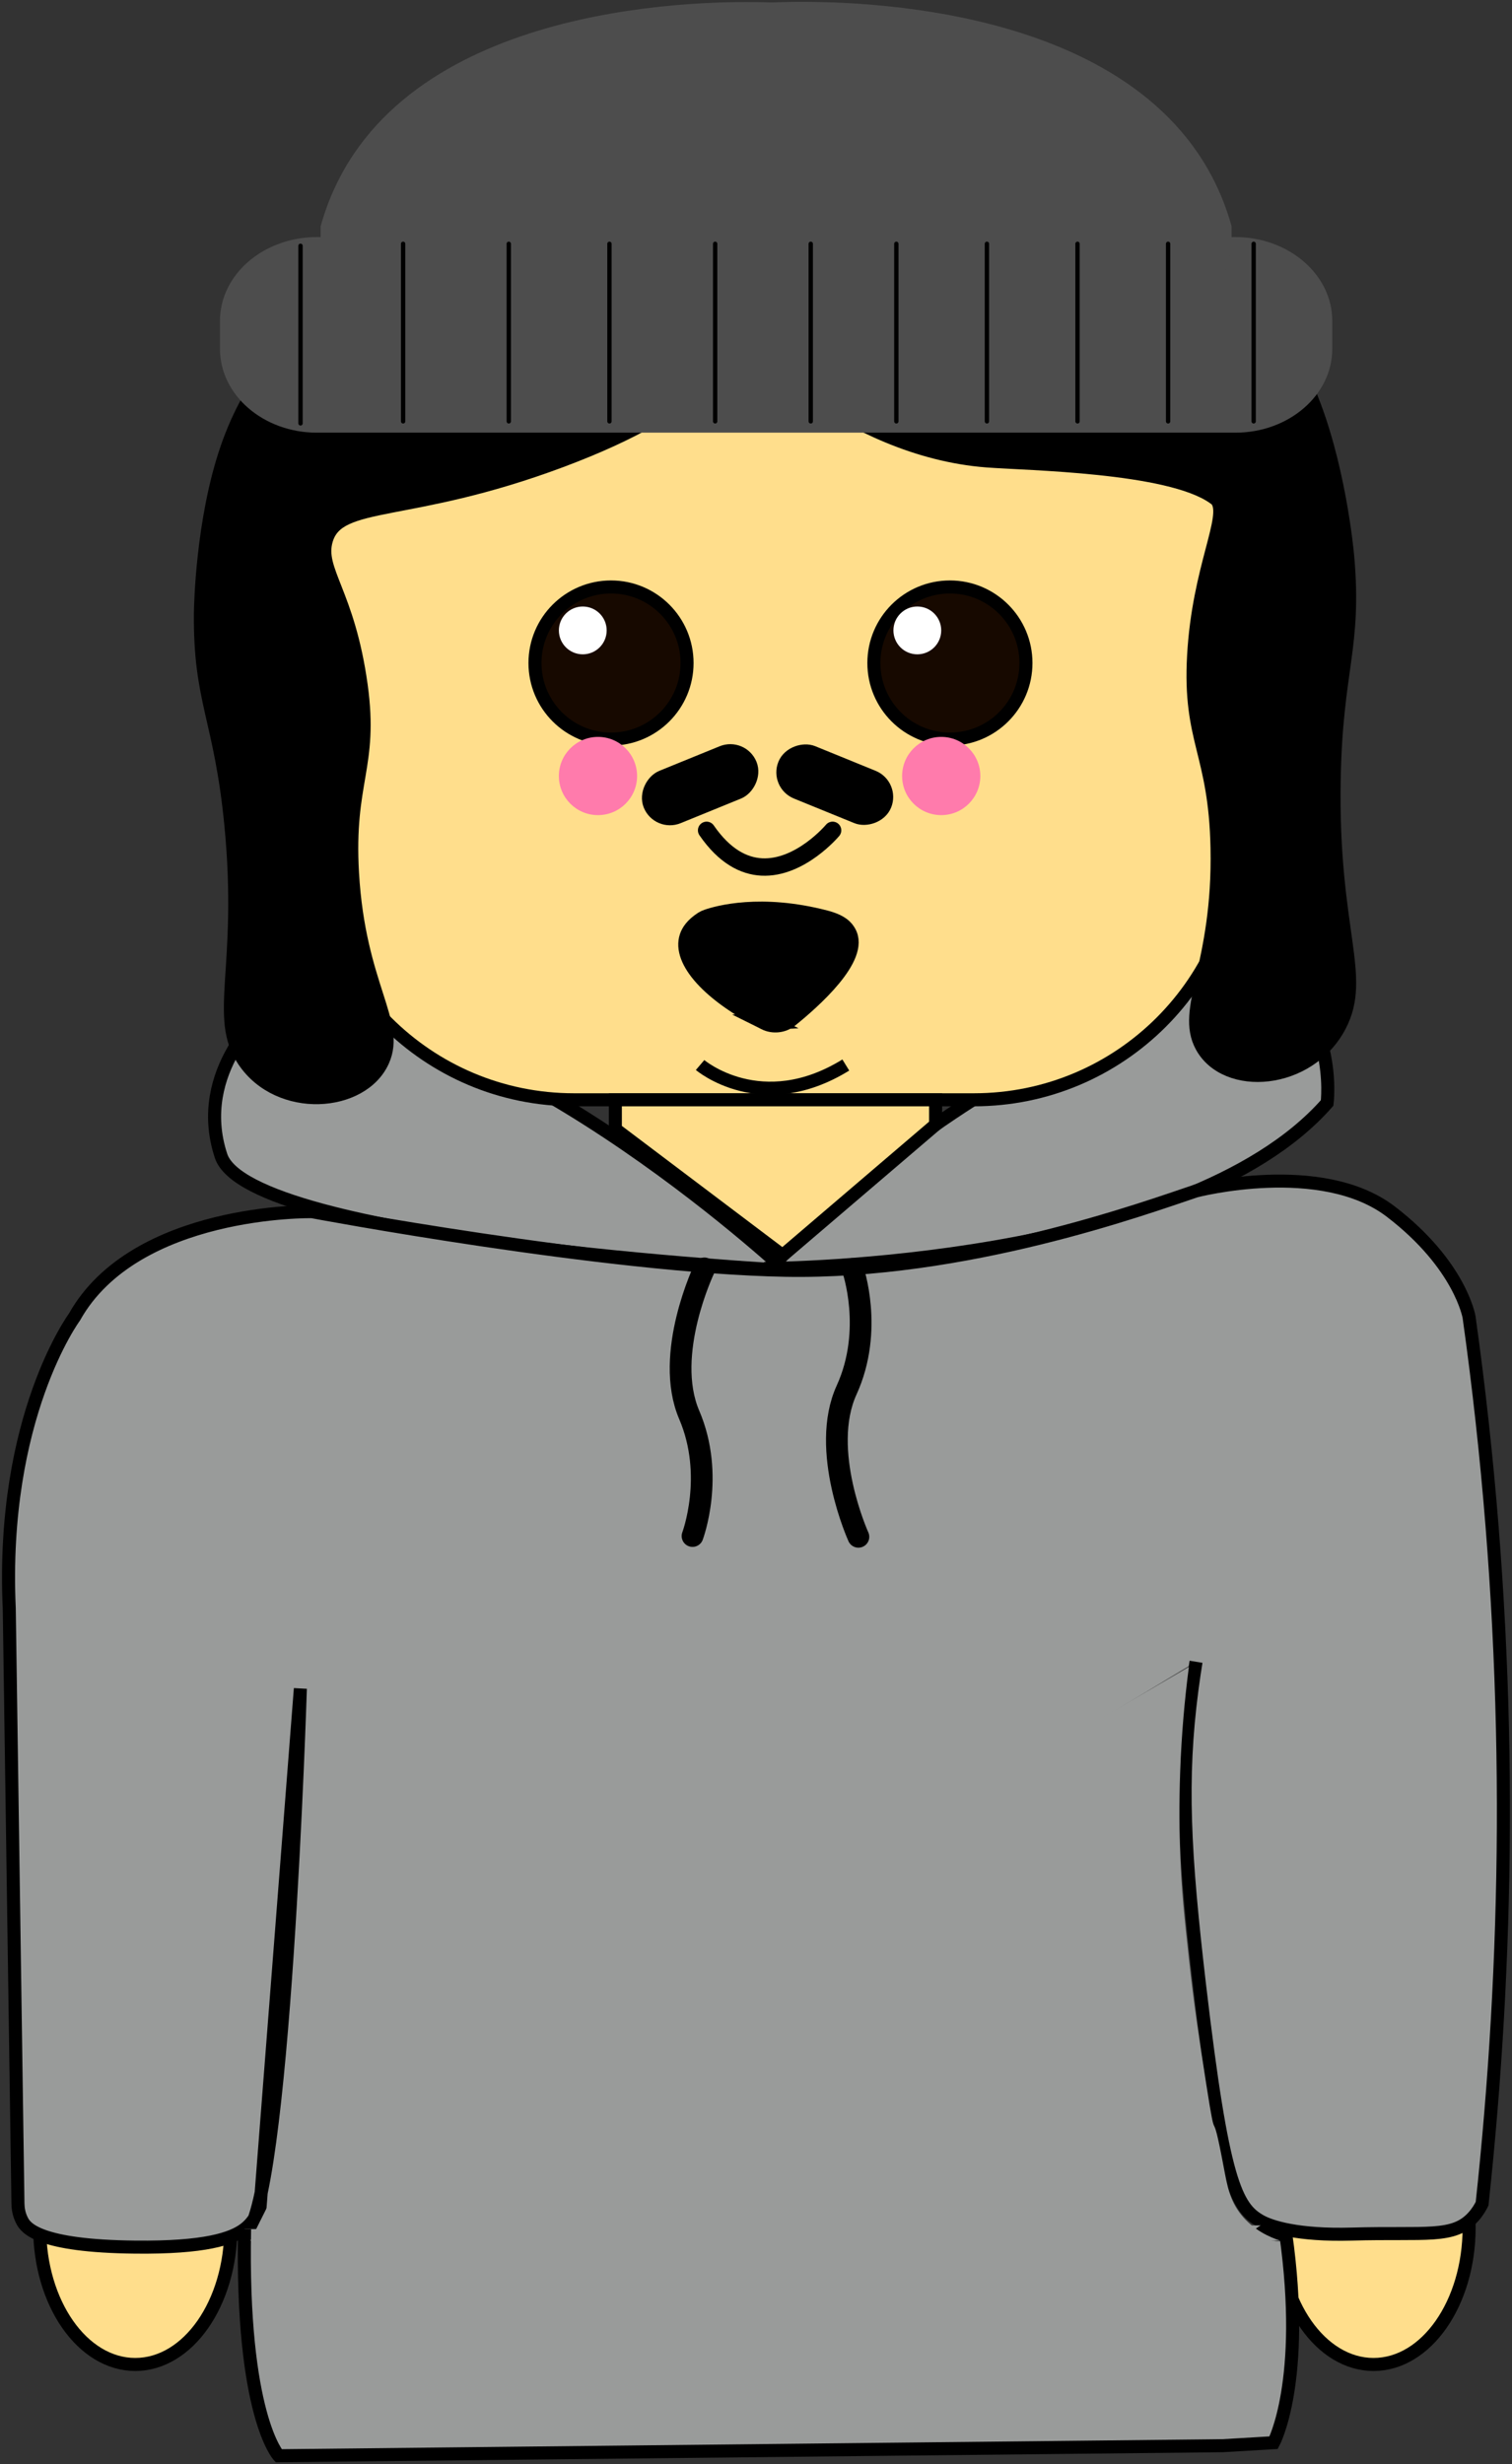 <?xml version="1.0" encoding="UTF-8"?><svg id="Layer_1" xmlns="http://www.w3.org/2000/svg" viewBox="0 0 348 567"><rect x="0" y="0" width="348" height="567" fill="#333333" stroke="none"/><defs><style>.cls-1,.cls-2,.cls-3,.cls-4,.cls-5,.cls-6,.cls-7,.cls-8,.cls-9,.cls-10,.cls-11{stroke-miterlimit:10;}.cls-1,.cls-2,.cls-3,.cls-4,.cls-5,.cls-6,.cls-7,.cls-8,.cls-10,.cls-11{stroke:#000;}.cls-1,.cls-2,.cls-4,.cls-8,.cls-10,.cls-11{stroke-width:3px;}.cls-1,.cls-12{fill:#999b9a;}.cls-2{fill:#170900;}.cls-3,.cls-4,.cls-5,.cls-6,.cls-7,.cls-9{stroke-linecap:round;}.cls-3,.cls-5,.cls-7,.cls-11{fill:none;}.cls-4,.cls-8{fill:#ffde8c;}.cls-5,.cls-6,.cls-9{stroke-width:4px;}.cls-12,.cls-13,.cls-14{stroke-width:0px;}.cls-6,.cls-10{fill:#000;}.cls-7{stroke-width:5px;}.cls-13{fill:#ff7bac;}.cls-9{fill:#fff;stroke:#fff;}.cls-14{fill:#4d4d4d;}</style></defs><ellipse class="cls-4" cx="316.13" cy="512.56" rx="22" ry="31.5"/><ellipse class="cls-4" cx="31.13" cy="512.56" rx="22" ry="31.5"/><path class="cls-1" d="M61.37,232.23s-17,14.02-10.5,33.73c6.5,19.72,129.84,26.33,129.84,26.33,0,0-69.56-64.81-119.34-60.07Z"/><path class="cls-1" d="M177.38,291.85s95.07-.48,128.07-38.06c0,0,2.77-21.86-15.48-31.76,0,0-66.58,18.87-112.59,69.82Z"/><path class="cls-1" d="M56.23,514.37c9.1-4.69,12.9-125.83,12.9-125.83-2.97,38.17-5.93,76.33-8.9,114.5-.13,1.67-.26,3.35-.39,5.02-.31.75-.83,1.85-1.71,3-.45.59-1.02,1.22-1.84,1.85-2.93,2.22-9.13,4.32-25.16,4.15-22.2-.23-25.15-4.41-26-6-.8-1.48-.98-2.96-1-4-.67-45.67-1.33-91.33-2-137-2-44,15-67,15-67,14-25,54.67-24.26,54.67-24.26,0,0,67.5,12.72,108.91,13.49,41.42.77,82.73-14.29,94.57-18.26,0,0,28.84-7.49,44.84,4.77s18,24.26,18,24.26c1.11,7.89,2.11,15.89,3,24,7.08,64.36,5.96,124.76,0,180-.37.76-.99,1.87-2,3-4.58,5.1-10.85,3.51-28,4-12.55.36-18.76-1.73-21-3-5.63-3.18-8.72-8.95-14-54-3.62-30.85-4.47-47.7-1.79-68.22.35-2.7.7-4.94.95-6.47"/><path class="cls-1" d="M56.29,512.91c-.84,42.85,7.84,52.15,7.84,52.15l214.02-2.27,3.32-.04,11.67-.69s7.57-14.1,2.79-48.05c0,0-3.79,1.05-5.79-1.95"/><path class="cls-12" d="M61.63,507.56c-1.33,2.67-2.67,5.33-4,8h237c-2.44-.8-6.18-2.44-9-6-2.62-3.3-3.18-6.67-4-11-3.09-16.4-1.4-2.3-4-19-1.69-10.83-2.79-17.92-4-29-1.03-9.42-1.68-15.41-2-24-.18-4.75-.28-11.26,0-19,.31-8.55,1.03-16.57,2-24-70.67,41.33-141.33,82.67-212,124Z"/><path class="cls-7" d="M162.13,291.85s-9.5,19.72-3.5,33.72.76,27.87.76,27.87"/><path class="cls-7" d="M197.57,353.62s-9.04-19.94-2.71-33.79c6.32-13.86,1.4-27.85,1.4-27.85"/><path class="cls-8" d="M224.16,253.06h-92.06c-33.67,0-60.97-27.3-60.97-60.97v-60.06c0-33.67,27.3-60.97,60.97-60.97,10.1-.49,20.45-.83,31.03-1,21.26-.34,41.63.06,61.03,1,4.06,0,25.66.41,43.11,17.86,11.03,11.03,17.86,26.28,17.86,43.11v60.06c0,33.67-27.3,60.97-60.97,60.97Z"/><path class="cls-11" d="M161.13,245.06s14.09,12,33.54,0"/><circle class="cls-2" cx="140.63" cy="152.56" r="17.5"/><circle class="cls-2" cx="218.63" cy="152.56" r="17.5"/><path class="cls-5" d="M191.63,191.06s-7.43,8.89-16.33,8.43c-4.11-.22-8.53-2.43-12.67-8.43"/><rect class="cls-6" x="156.63" y="168.56" width="9" height="24" rx="4.5" ry="4.5" transform="translate(267.55 -36.79) rotate(67.83)"/><rect class="cls-6" x="187.63" y="168.56" width="9" height="24" rx="4.5" ry="4.5" transform="translate(431.84 70.76) rotate(112.17)"/><circle class="cls-9" cx="134.13" cy="145.06" r="3.5"/><circle class="cls-9" cx="211.13" cy="145.06" r="3.5"/><path class="cls-6" d="M176.15,235.03c1.78.89,4.03.65,5.54-.56,5.31-4.27,16.62-14.3,13.36-19.88-.52-.89-1.44-2.18-5.1-3.14-14.89-3.88-24.8-1.05-27.2-.21-.35.12-.68.28-.99.47-2.14,1.38-3.01,2.77-3.37,3.85-1.81,5.35,5.1,13.13,17.77,19.47Z"/><circle class="cls-13" cx="137.63" cy="178.56" r="9"/><circle class="cls-13" cx="216.63" cy="178.56" r="9"/><path class="cls-10" d="M179.11,72.68c-.12,1.12-1.31,1.78-1.66,1.99-11.4,6.87-12.8,18.12-48.32,31.4-35.17,13.14-51.16,8.6-54,18.18-2.07,6.97,5.04,12.03,8,33.45,2.6,18.81-3.23,22-2,43.2,1.5,25.93,10.98,34.28,7,43.2-4.72,10.59-23.93,11.99-32,0-6.84-10.17.24-21.2-3-54.35-2.4-24.5-7.23-28.38-7-48.78.01-1.21.35-21.07,6-37.63,22.26-65.28,114.13-41.27,121.98-36.23,1.33.85,5.23,3.35,5,5.57Z"/><path class="cls-10" d="M172.58,77.2c.21,1.15,1.88,1.69,1.81,1.81-.12.21-4.24-1.98-4.26-1.95-.04.07,24.5,26.5,57,29,9.41.72,41.81,1.15,52.14,8.43.43.31.65.47.77.62,2.93,3.75-4.19,15.47-5.32,35.71-1.11,19.8,4.94,22.24,5.39,44.3.55,26.99-8.22,37-3.56,45.63,5.53,10.23,24.74,8.85,31.82-4.71,6-11.5-1.91-21.85-1.3-56.55.45-25.64,4.96-30.36,3.12-51.38-.11-1.25-2.01-21.7-8.93-37.96-27.28-64.11-116.74-25.79-124.15-19.43-1.26,1.08-4.94,4.23-4.53,6.49Z"/><path class="cls-14" d="M284.3,99.56H72.96c-12.33,0-22.33-8.63-22.33-19.28v-6.45c0-10.65,10-19.28,22.33-19.28h8.92s202.42,0,202.42,0c12.33,0,22.33,8.63,22.33,19.28v6.45c0,10.65-10,19.28-22.33,19.28Z"/><path class="cls-14" d="M264.96,73.56H92.3c-10.22,0-18.5-8.28-18.5-18.5v-3c1.38-4.98,3.27-9.31,5.42-13.08C102.14-1.21,167.82.23,177.63.56v23V.56c9.92-.4,77.18-2.29,100.41,38.42,2.16,3.78,4.04,8.11,5.42,13.08v3c0,10.22-8.28,18.5-18.5,18.5Z"/><line class="cls-3" x1="69.17" y1="97.42" x2="69.17" y2="56.56"/><line class="cls-3" x1="164.6" y1="96.95" x2="164.6" y2="56.1"/><line class="cls-3" x1="186.6" y1="96.95" x2="186.6" y2="56.1"/><line class="cls-3" x1="206.3" y1="96.95" x2="206.3" y2="56.1"/><line class="cls-3" x1="227.15" y1="96.95" x2="227.15" y2="56.1"/><line class="cls-3" x1="248" y1="96.95" x2="248" y2="56.1"/><line class="cls-3" x1="268.85" y1="96.95" x2="268.85" y2="56.1"/><line class="cls-3" x1="288.54" y1="96.95" x2="288.54" y2="56.1"/><line class="cls-3" x1="92.78" y1="96.95" x2="92.78" y2="56.1"/><line class="cls-3" x1="117.1" y1="96.95" x2="117.1" y2="56.1"/><line class="cls-3" x1="140.27" y1="96.95" x2="140.27" y2="56.1"/><polygon class="cls-8" points="141.63 253.06 141.63 259.82 180.12 288.87 215.34 258.78 215.34 253.06 141.63 253.06"/></svg>